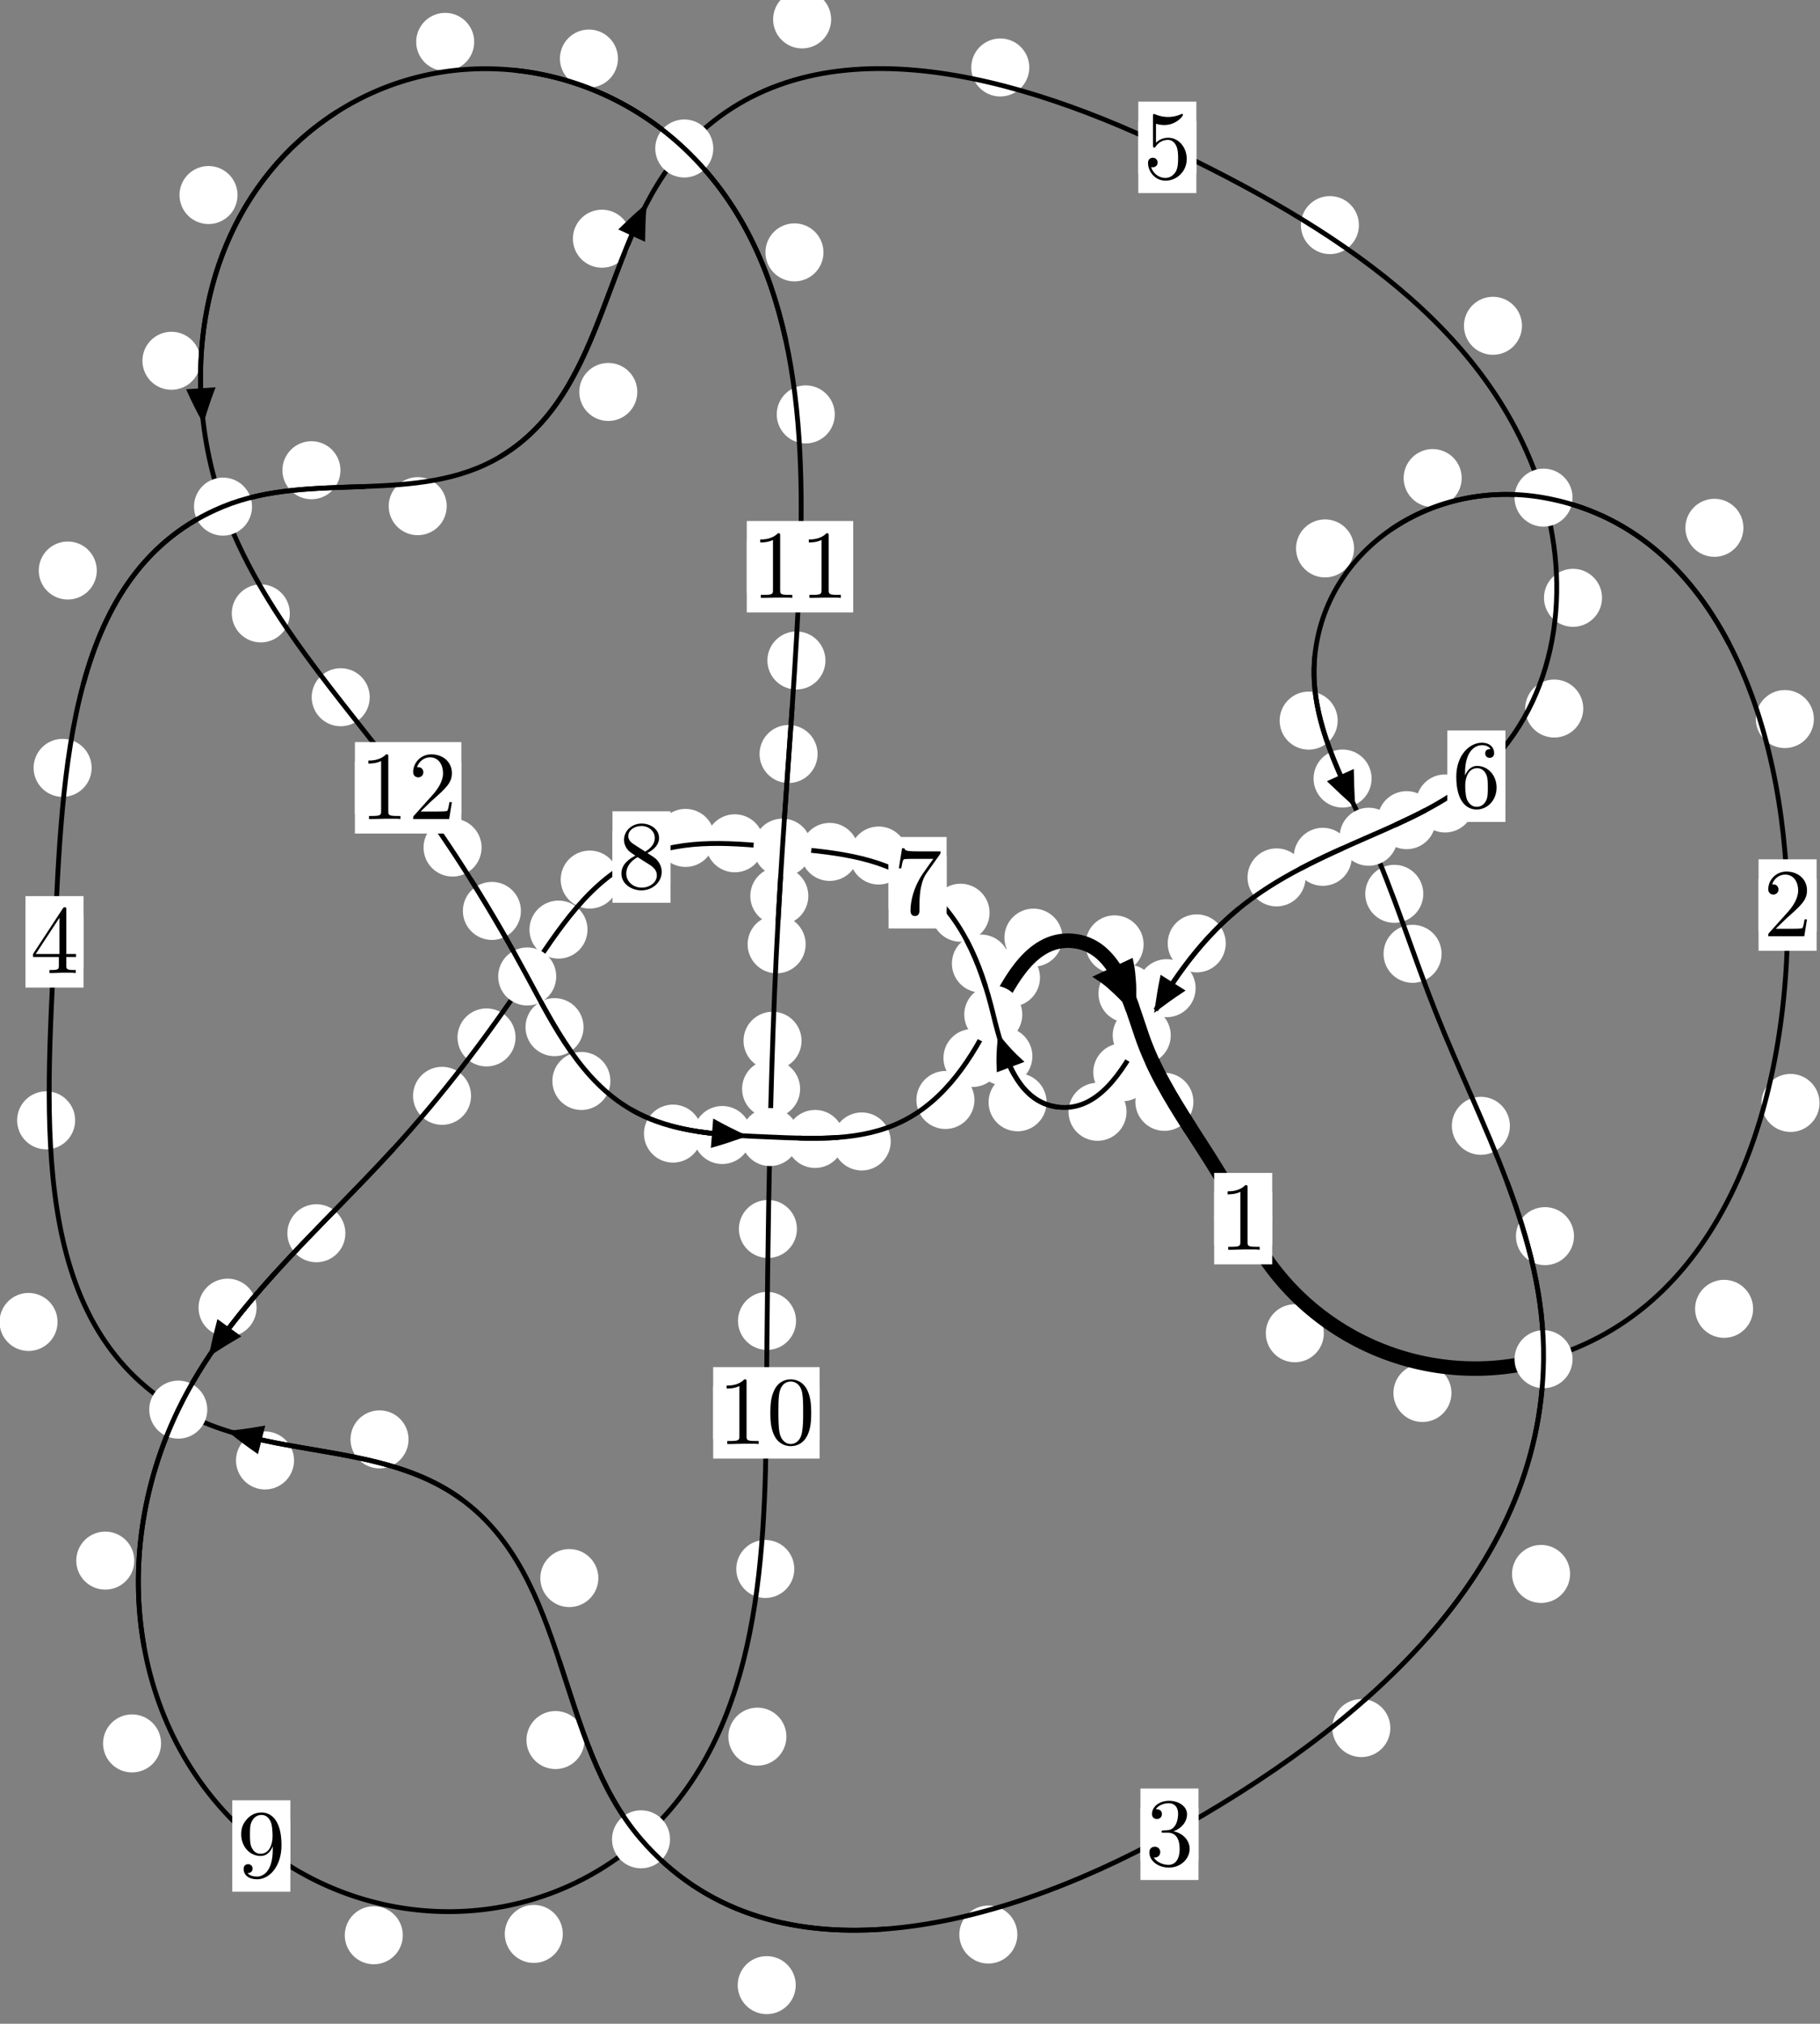 <?xml version="1.0"?>
<!-- Created by MetaPost 1.999 on 2021.07.05:2357 -->
<svg version="1.1" xmlns="http://www.w3.org/2000/svg" xmlns:xlink="http://www.w3.org/1999/xlink" width="187.478" height="208.451" viewBox="0 0 187.478 208.451">
<rect x="0" y="0" width="187.478" height="208.451" fill="#808080" stroke="none"/>
<!-- Original BoundingBox: -159.048004 -67.461029 28.429886 140.989746 -->
  <defs>
    <g transform="scale(0.01,0.01)" id="GLYPHcmr10_48">
      <path style="fill-rule: evenodd;" d="M460 -320C460 -400,455 -480,420 -554C374 -650,292 -666,250 -666C190 -666,117 -640,76 -547C44 -478,39 -400,39 -320C39 -245,43 -155,84 -79C127 2,200 22,249 22C303 22,379 1,423 -94C455 -163,460 -241,460 -320M249 -0C210 -0,151 -25,133 -121C122 -181,122 -273,122 -332C122 -396,122 -462,130 -516C149 -635,224 -644,249 -644C282 -644,348 -626,367 -527C377 -471,377 -395,377 -332C377 -257,377 -189,366 -125C351 -30,294 -0,249 -0"></path>
    </g>
    <g transform="scale(0.01,0.01)" id="GLYPHcmr10_49">
      <path style="fill-rule: evenodd;" d="M294 -640C294 -664,294 -666,271 -666C209 -602,121 -602,89 -602L89 -571C109 -571,168 -571,220 -597L220 -79C220 -43,217 -31,127 -31L95 -31L95 -0L257 -0L130 -3L217 -3L257 -3L297 -3L384 -3L419 -0L419 -31L387 -31C297 -31,294 -42,294 -79"></path>
    </g>
    <g transform="scale(0.01,0.01)" id="GLYPHcmr10_50">
      <path style="fill-rule: evenodd;" d="M127 -77L233 -180C389 -318,449 -372,449 -472C449 -586,359 -666,237 -666C124 -666,50 -574,50 -485C50 -429,100 -429,103 -429C120 -429,155 -441,155 -482C155 -508,137 -534,102 -534C94 -534,92 -534,89 -533C112 -598,166 -635,224 -635C315 -635,358 -554,358 -472C358 -392,308 -313,253 -251L61 -37C50 -26,50 -24,50 -0L421 -0L449 -174L424 -174C419 -144,412 -100,402 -85C395 -77,329 -77,307 -77"></path>
    </g>
    <g transform="scale(0.01,0.01)" id="GLYPHcmr10_51">
      <path style="fill-rule: evenodd;" d="M290 -352C372 -379,430 -449,430 -528C430 -610,342 -666,246 -666C145 -666,69 -606,69 -530C69 -497,91 -478,120 -478C151 -478,171 -500,171 -529C171 -579,124 -579,109 -579C140 -628,206 -641,242 -641C283 -641,338 -619,338 -529C338 -517,336 -459,310 -415C280 -367,246 -364,221 -363C213 -362,189 -360,182 -360C174 -359,167 -358,167 -348C167 -337,174 -337,191 -337L235 -337C317 -337,354 -269,354 -171C354 -35,285 -6,241 -6C198 -6,123 -23,88 -82C123 -77,154 -99,154 -137C154 -173,127 -193,98 -193C74 -193,42 -179,42 -135C42 -44,135 22,244 22C366 22,457 -69,457 -171C457 -253,394 -331,290 -352"></path>
    </g>
    <g transform="scale(0.01,0.01)" id="GLYPHcmr10_52">
      <path style="fill-rule: evenodd;" d="M294 -165L294 -78C294 -42,292 -31,218 -31L197 -31L197 -0L332 -0L238 -3L290 -3L332 -3L374 -3L427 -3L468 -0L468 -31L447 -31C373 -31,371 -42,371 -78L371 -165L471 -165L471 -196L371 -196L371 -651C371 -671,371 -677,355 -677C346 -677,343 -677,335 -665L28 -196L28 -165M300 -196L56 -196L300 -569"></path>
    </g>
    <g transform="scale(0.01,0.01)" id="GLYPHcmr10_53">
      <path style="fill-rule: evenodd;" d="M449 -201C449 -320,367 -420,259 -420C211 -420,168 -404,132 -369L132 -564C152 -558,185 -551,217 -551C340 -551,410 -642,410 -655C410 -661,407 -666,400 -666C399 -666,397 -666,392 -663C372 -654,323 -634,256 -634C216 -634,170 -641,123 -662C115 -665,113 -665,111 -665C101 -665,101 -657,101 -641L101 -345C101 -327,101 -319,115 -319C122 -319,124 -322,128 -328C139 -344,176 -398,257 -398C309 -398,334 -352,342 -334C358 -297,360 -258,360 -208C360 -173,360 -113,336 -71C312 -32,275 -6,229 -6C156 -6,99 -59,82 -118C85 -117,88 -116,99 -116C132 -116,149 -141,149 -165C149 -189,132 -214,99 -214C85 -214,50 -207,50 -161C50 -75,119 22,231 22C347 22,449 -74,449 -201"></path>
    </g>
    <g transform="scale(0.01,0.01)" id="GLYPHcmr10_54">
      <path style="fill-rule: evenodd;" d="M132 -328L132 -352C132 -605,256 -641,307 -641C331 -641,373 -635,395 -601C380 -601,340 -601,340 -556C340 -525,364 -510,386 -510C402 -510,432 -519,432 -558C432 -618,388 -666,305 -666C177 -666,42 -537,42 -316C42 -49,158 22,251 22C362 22,457 -72,457 -204C457 -331,368 -427,257 -427C189 -427,152 -376,132 -328M251 -6C188 -6,158 -66,152 -81C134 -128,134 -208,134 -226C134 -304,166 -404,256 -404C272 -404,318 -404,349 -342C367 -305,367 -254,367 -205C367 -157,367 -107,350 -71C320 -11,274 -6,251 -6"></path>
    </g>
    <g transform="scale(0.01,0.01)" id="GLYPHcmr10_55">
      <path style="fill-rule: evenodd;" d="M476 -609C485 -621,485 -623,485 -644L242 -644C120 -644,118 -657,114 -676L89 -676L56 -470L81 -470C84 -486,93 -549,106 -561C113 -567,191 -567,204 -567L411 -567C400 -551,321 -442,299 -409C209 -274,176 -135,176 -33C176 -23,176 22,222 22C268 22,268 -23,268 -33L268 -84C268 -139,271 -194,279 -248C283 -271,297 -357,341 -419"></path>
    </g>
    <g transform="scale(0.01,0.01)" id="GLYPHcmr10_56">
      <path style="fill-rule: evenodd;" d="M163 -457C117 -487,113 -521,113 -538C113 -599,178 -641,249 -641C322 -641,386 -589,386 -517C386 -460,347 -412,287 -377M309 -362C381 -399,430 -451,430 -517C430 -609,341 -666,250 -666C150 -666,69 -592,69 -499C69 -481,71 -436,113 -389C124 -377,161 -352,186 -335C128 -306,42 -250,42 -151C42 -45,144 22,249 22C362 22,457 -61,457 -168C457 -204,446 -249,408 -291C389 -312,373 -322,309 -362M209 -320L332 -242C360 -223,407 -193,407 -132C407 -58,332 -6,250 -6C164 -6,92 -68,92 -151C92 -209,124 -273,209 -320"></path>
    </g>
    <g transform="scale(0.01,0.01)" id="GLYPHcmr10_57">
      <path style="fill-rule: evenodd;" d="M367 -318L367 -286C367 -52,263 -6,205 -6C188 -6,134 -8,107 -42C151 -42,159 -71,159 -88C159 -119,135 -134,113 -134C97 -134,67 -125,67 -86C67 -19,121 22,206 22C335 22,457 -114,457 -329C457 -598,342 -666,253 -666C198 -666,149 -648,106 -603C65 -558,42 -516,42 -441C42 -316,130 -218,242 -218C303 -218,344 -260,367 -318M243 -241C227 -241,181 -241,150 -304C132 -341,132 -391,132 -440C132 -494,132 -541,153 -578C180 -628,218 -641,253 -641C299 -641,332 -607,349 -562C361 -530,365 -467,365 -421C365 -338,331 -241,243 -241"></path>
    </g>
  </defs>
  <path d="M136.368 137.328C136.368 136.535,136.053 135.775,135.492 135.214C134.932 134.654,134.172 134.339,133.379 134.339C132.586 134.339,131.826 134.654,131.266 135.214C130.705 135.775,130.39 136.535,130.39 137.328C130.39 138.12,130.705 138.881,131.266 139.441C131.826 140.002,132.586 140.316,133.379 140.316C134.172 140.316,134.932 140.002,135.492 139.441C136.053 138.881,136.368 138.12,136.368 137.328Z" style="fill: rgb(100%,100%,100%);stroke: none;"></path>
  <path d="M131.047 125.52C131.047 124.727,130.732 123.967,130.172 123.407C129.611 122.846,128.851 122.531,128.059 122.531C127.266 122.531,126.506 122.846,125.945 123.407C125.385 123.967,125.07 124.727,125.07 125.52C125.07 126.313,125.385 127.073,125.945 127.633C126.506 128.194,127.266 128.509,128.059 128.509C128.851 128.509,129.611 128.194,130.172 127.633C130.732 127.073,131.047 126.313,131.047 125.52Z" style="fill: rgb(100%,100%,100%);stroke: none;"></path>
  <path d="M180.589 134.811C180.589 134.019,180.274 133.259,179.713 132.698C179.153 132.138,178.393 131.823,177.6 131.823C176.807 131.823,176.047 132.138,175.487 132.698C174.926 133.259,174.611 134.019,174.611 134.811C174.611 135.604,174.926 136.364,175.487 136.925C176.047 137.485,176.807 137.8,177.6 137.8C178.393 137.8,179.153 137.485,179.713 136.925C180.274 136.364,180.589 135.604,180.589 134.811Z" style="fill: rgb(100%,100%,100%);stroke: none;"></path>
  <path d="M149.514 143.48C149.514 142.687,149.199 141.927,148.639 141.367C148.078 140.806,147.318 140.491,146.525 140.491C145.733 140.491,144.973 140.806,144.412 141.367C143.852 141.927,143.537 142.687,143.537 143.48C143.537 144.273,143.852 145.033,144.412 145.593C144.973 146.154,145.733 146.469,146.525 146.469C147.318 146.469,148.078 146.154,148.639 145.593C149.199 145.033,149.514 144.273,149.514 143.48Z" style="fill: rgb(100%,100%,100%);stroke: none;"></path>
  <path d="M186.846 74.064C186.846 73.271,186.531 72.511,185.97 71.95C185.41 71.39,184.65 71.075,183.857 71.075C183.064 71.075,182.304 71.39,181.744 71.95C181.183 72.511,180.868 73.271,180.868 74.064C180.868 74.856,181.183 75.616,181.744 76.177C182.304 76.737,183.064 77.052,183.857 77.052C184.65 77.052,185.41 76.737,185.97 76.177C186.531 75.616,186.846 74.856,186.846 74.064Z" style="fill: rgb(100%,100%,100%);stroke: none;"></path>
  <path d="M187.43 113.605C187.43 112.812,187.115 112.052,186.554 111.492C185.994 110.931,185.234 110.616,184.441 110.616C183.648 110.616,182.888 110.931,182.328 111.492C181.767 112.052,181.452 112.812,181.452 113.605C181.452 114.398,181.767 115.158,182.328 115.718C182.888 116.279,183.648 116.594,184.441 116.594C185.234 116.594,185.994 116.279,186.554 115.718C187.115 115.158,187.43 114.398,187.43 113.605Z" style="fill: rgb(100%,100%,100%);stroke: none;"></path>
  <path d="M150.567 49.243C150.567 48.45,150.253 47.69,149.692 47.129C149.132 46.569,148.371 46.254,147.579 46.254C146.786 46.254,146.026 46.569,145.465 47.129C144.905 47.69,144.59 48.45,144.59 49.243C144.59 50.035,144.905 50.796,145.465 51.356C146.026 51.917,146.786 52.231,147.579 52.231C148.371 52.231,149.132 51.917,149.692 51.356C150.253 50.796,150.567 50.035,150.567 49.243Z" style="fill: rgb(100%,100%,100%);stroke: none;"></path>
  <path d="M179.59 54.367C179.59 53.574,179.275 52.814,178.715 52.253C178.154 51.693,177.394 51.378,176.601 51.378C175.809 51.378,175.049 51.693,174.488 52.253C173.928 52.814,173.613 53.574,173.613 54.367C173.613 55.159,173.928 55.919,174.488 56.48C175.049 57.04,175.809 57.355,176.601 57.355C177.394 57.355,178.154 57.04,178.715 56.48C179.275 55.919,179.59 55.159,179.59 54.367Z" style="fill: rgb(100%,100%,100%);stroke: none;"></path>
  <path d="M137.793 74.225C137.793 73.432,137.478 72.672,136.918 72.112C136.357 71.551,135.597 71.236,134.804 71.236C134.012 71.236,133.251 71.551,132.691 72.112C132.131 72.672,131.816 73.432,131.816 74.225C131.816 75.018,132.131 75.778,132.691 76.338C133.251 76.899,134.012 77.214,134.804 77.214C135.597 77.214,136.357 76.899,136.918 76.338C137.478 75.778,137.793 75.018,137.793 74.225Z" style="fill: rgb(100%,100%,100%);stroke: none;"></path>
  <path d="M139.482 56.487C139.482 55.695,139.167 54.935,138.606 54.374C138.046 53.814,137.286 53.499,136.493 53.499C135.7 53.499,134.94 53.814,134.38 54.374C133.819 54.935,133.504 55.695,133.504 56.487C133.504 57.28,133.819 58.04,134.38 58.601C134.94 59.161,135.7 59.476,136.493 59.476C137.286 59.476,138.046 59.161,138.606 58.601C139.167 58.04,139.482 57.28,139.482 56.487Z" style="fill: rgb(100%,100%,100%);stroke: none;"></path>
  <path d="M146.613 92.065C146.613 91.273,146.298 90.513,145.738 89.952C145.177 89.392,144.417 89.077,143.624 89.077C142.832 89.077,142.071 89.392,141.511 89.952C140.95 90.513,140.635 91.273,140.635 92.065C140.635 92.858,140.95 93.618,141.511 94.179C142.071 94.739,142.832 95.054,143.624 95.054C144.417 95.054,145.177 94.739,145.738 94.179C146.298 93.618,146.613 92.858,146.613 92.065Z" style="fill: rgb(100%,100%,100%);stroke: none;"></path>
  <path d="M141.288 80.192C141.288 79.4,140.973 78.639,140.412 78.079C139.852 77.518,139.092 77.203,138.299 77.203C137.506 77.203,136.746 77.518,136.186 78.079C135.625 78.639,135.31 79.4,135.31 80.192C135.31 80.985,135.625 81.745,136.186 82.306C136.746 82.866,137.506 83.181,138.299 83.181C139.092 83.181,139.852 82.866,140.412 82.306C140.973 81.745,141.288 80.985,141.288 80.192Z" style="fill: rgb(100%,100%,100%);stroke: none;"></path>
  <path d="M155.533 115.961C155.533 115.168,155.218 114.408,154.658 113.848C154.097 113.287,153.337 112.972,152.544 112.972C151.752 112.972,150.991 113.287,150.431 113.848C149.87 114.408,149.556 115.168,149.556 115.961C149.556 116.754,149.87 117.514,150.431 118.074C150.991 118.635,151.752 118.95,152.544 118.95C153.337 118.95,154.097 118.635,154.658 118.074C155.218 117.514,155.533 116.754,155.533 115.961Z" style="fill: rgb(100%,100%,100%);stroke: none;"></path>
  <path d="M148.498 98.245C148.498 97.452,148.183 96.692,147.622 96.131C147.062 95.571,146.301 95.256,145.509 95.256C144.716 95.256,143.956 95.571,143.395 96.131C142.835 96.692,142.52 97.452,142.52 98.245C142.52 99.037,142.835 99.798,143.395 100.358C143.956 100.919,144.716 101.233,145.509 101.233C146.301 101.233,147.062 100.919,147.622 100.358C148.183 99.798,148.498 99.037,148.498 98.245Z" style="fill: rgb(100%,100%,100%);stroke: none;"></path>
  <path d="M161.733 162.12C161.733 161.327,161.418 160.567,160.857 160.006C160.297 159.446,159.537 159.131,158.744 159.131C157.951 159.131,157.191 159.446,156.631 160.006C156.07 160.567,155.755 161.327,155.755 162.12C155.755 162.912,156.07 163.672,156.631 164.233C157.191 164.793,157.951 165.108,158.744 165.108C159.537 165.108,160.297 164.793,160.857 164.233C161.418 163.672,161.733 162.912,161.733 162.12Z" style="fill: rgb(100%,100%,100%);stroke: none;"></path>
  <path d="M162.135 127.326C162.135 126.533,161.82 125.773,161.26 125.212C160.7 124.652,159.939 124.337,159.147 124.337C158.354 124.337,157.594 124.652,157.033 125.212C156.473 125.773,156.158 126.533,156.158 127.326C156.158 128.118,156.473 128.878,157.033 129.439C157.594 129.999,158.354 130.314,159.147 130.314C159.939 130.314,160.7 129.999,161.26 129.439C161.82 128.878,162.135 128.118,162.135 127.326Z" style="fill: rgb(100%,100%,100%);stroke: none;"></path>
  <path d="M104.797 199.261C104.797 198.469,104.483 197.708,103.922 197.148C103.362 196.587,102.601 196.273,101.809 196.273C101.016 196.273,100.256 196.587,99.695 197.148C99.135 197.708,98.82 198.469,98.82 199.261C98.82 200.054,99.135 200.814,99.695 201.375C100.256 201.935,101.016 202.25,101.809 202.25C102.601 202.25,103.362 201.935,103.922 201.375C104.483 200.814,104.797 200.054,104.797 199.261Z" style="fill: rgb(100%,100%,100%);stroke: none;"></path>
  <path d="M143.219 177.994C143.219 177.201,142.904 176.441,142.343 175.881C141.783 175.32,141.023 175.005,140.23 175.005C139.437 175.005,138.677 175.32,138.117 175.881C137.556 176.441,137.241 177.201,137.241 177.994C137.241 178.787,137.556 179.547,138.117 180.107C138.677 180.668,139.437 180.983,140.23 180.983C141.023 180.983,141.783 180.668,142.343 180.107C142.904 179.547,143.219 178.787,143.219 177.994Z" style="fill: rgb(100%,100%,100%);stroke: none;"></path>
  <path d="M60.208 179.229C60.208 178.436,59.893 177.676,59.333 177.115C58.772 176.555,58.012 176.24,57.219 176.24C56.427 176.24,55.666 176.555,55.106 177.115C54.545 177.676,54.231 178.436,54.231 179.229C54.231 180.021,54.545 180.781,55.106 181.342C55.666 181.902,56.427 182.217,57.219 182.217C58.012 182.217,58.772 181.902,59.333 181.342C59.893 180.781,60.208 180.021,60.208 179.229Z" style="fill: rgb(100%,100%,100%);stroke: none;"></path>
  <path d="M81.969 204.472C81.969 203.68,81.654 202.919,81.094 202.359C80.533 201.798,79.773 201.484,78.98 201.484C78.188 201.484,77.428 201.798,76.867 202.359C76.307 202.919,75.992 203.68,75.992 204.472C75.992 205.265,76.307 206.025,76.867 206.586C77.428 207.146,78.188 207.461,78.98 207.461C79.773 207.461,80.533 207.146,81.094 206.586C81.654 206.025,81.969 205.265,81.969 204.472Z" style="fill: rgb(100%,100%,100%);stroke: none;"></path>
  <path d="M42.084 148.259C42.084 147.466,41.769 146.706,41.208 146.145C40.648 145.585,39.888 145.27,39.095 145.27C38.302 145.27,37.542 145.585,36.982 146.145C36.421 146.706,36.106 147.466,36.106 148.259C36.106 149.051,36.421 149.811,36.982 150.372C37.542 150.932,38.302 151.247,39.095 151.247C39.888 151.247,40.648 150.932,41.208 150.372C41.769 149.811,42.084 149.051,42.084 148.259Z" style="fill: rgb(100%,100%,100%);stroke: none;"></path>
  <path d="M61.636 162.544C61.636 161.751,61.321 160.991,60.76 160.431C60.2 159.87,59.439 159.555,58.647 159.555C57.854 159.555,57.094 159.87,56.533 160.431C55.973 160.991,55.658 161.751,55.658 162.544C55.658 163.337,55.973 164.097,56.533 164.657C57.094 165.218,57.854 165.533,58.647 165.533C59.439 165.533,60.2 165.218,60.76 164.657C61.321 164.097,61.636 163.337,61.636 162.544Z" style="fill: rgb(100%,100%,100%);stroke: none;"></path>
  <path d="M5.929 136.163C5.929 135.371,5.615 134.611,5.054 134.05C4.494 133.49,3.733 133.175,2.941 133.175C2.148 133.175,1.388 133.49,0.827 134.05C0.267 134.611,-0.048 135.371,-0.048 136.163C-0.048 136.956,0.267 137.716,0.827 138.277C1.388 138.837,2.148 139.152,2.941 139.152C3.733 139.152,4.494 138.837,5.054 138.277C5.615 137.716,5.929 136.956,5.929 136.163Z" style="fill: rgb(100%,100%,100%);stroke: none;"></path>
  <path d="M30.288 150.43C30.288 149.638,29.973 148.878,29.413 148.317C28.852 147.757,28.092 147.442,27.3 147.442C26.507 147.442,25.747 147.757,25.186 148.317C24.626 148.878,24.311 149.638,24.311 150.43C24.311 151.223,24.626 151.983,25.186 152.544C25.747 153.104,26.507 153.419,27.3 153.419C28.092 153.419,28.852 153.104,29.413 152.544C29.973 151.983,30.288 151.223,30.288 150.43Z" style="fill: rgb(100%,100%,100%);stroke: none;"></path>
  <path d="M9.44 79.092C9.44 78.299,9.125 77.539,8.564 76.978C8.004 76.418,7.244 76.103,6.451 76.103C5.658 76.103,4.898 76.418,4.338 76.978C3.777 77.539,3.462 78.299,3.462 79.092C3.462 79.884,3.777 80.644,4.338 81.205C4.898 81.765,5.658 82.08,6.451 82.08C7.244 82.08,8.004 81.765,8.564 81.205C9.125 80.644,9.44 79.884,9.44 79.092Z" style="fill: rgb(100%,100%,100%);stroke: none;"></path>
  <path d="M7.741 115.397C7.741 114.604,7.426 113.844,6.866 113.283C6.306 112.723,5.545 112.408,4.753 112.408C3.96 112.408,3.2 112.723,2.639 113.283C2.079 113.844,1.764 114.604,1.764 115.397C1.764 116.189,2.079 116.949,2.639 117.51C3.2 118.07,3.96 118.385,4.753 118.385C5.545 118.385,6.306 118.07,6.866 117.51C7.426 116.949,7.741 116.189,7.741 115.397Z" style="fill: rgb(100%,100%,100%);stroke: none;"></path>
  <path d="M35.07 48.435C35.07 47.642,34.755 46.882,34.195 46.322C33.634 45.761,32.874 45.446,32.081 45.446C31.289 45.446,30.528 45.761,29.968 46.322C29.407 46.882,29.093 47.642,29.093 48.435C29.093 49.228,29.407 49.988,29.968 50.548C30.528 51.109,31.289 51.424,32.081 51.424C32.874 51.424,33.634 51.109,34.195 50.548C34.755 49.988,35.07 49.228,35.07 48.435Z" style="fill: rgb(100%,100%,100%);stroke: none;"></path>
  <path d="M9.97 58.765C9.97 57.973,9.655 57.212,9.095 56.652C8.534 56.091,7.774 55.777,6.981 55.777C6.189 55.777,5.429 56.091,4.868 56.652C4.308 57.212,3.993 57.973,3.993 58.765C3.993 59.558,4.308 60.318,4.868 60.879C5.429 61.439,6.189 61.754,6.981 61.754C7.774 61.754,8.534 61.439,9.095 60.879C9.655 60.318,9.97 59.558,9.97 58.765Z" style="fill: rgb(100%,100%,100%);stroke: none;"></path>
  <path d="M65.648 40.372C65.648 39.579,65.333 38.819,64.773 38.258C64.212 37.698,63.452 37.383,62.66 37.383C61.867 37.383,61.107 37.698,60.546 38.258C59.986 38.819,59.671 39.579,59.671 40.372C59.671 41.164,59.986 41.924,60.546 42.485C61.107 43.045,61.867 43.36,62.66 43.36C63.452 43.36,64.212 43.045,64.773 42.485C65.333 41.924,65.648 41.164,65.648 40.372Z" style="fill: rgb(100%,100%,100%);stroke: none;"></path>
  <path d="M46.017 52.136C46.017 51.344,45.702 50.583,45.142 50.023C44.581 49.462,43.821 49.147,43.029 49.147C42.236 49.147,41.476 49.462,40.915 50.023C40.355 50.583,40.04 51.344,40.04 52.136C40.04 52.929,40.355 53.689,40.915 54.25C41.476 54.81,42.236 55.125,43.029 55.125C43.821 55.125,44.581 54.81,45.142 54.25C45.702 53.689,46.017 52.929,46.017 52.136Z" style="fill: rgb(100%,100%,100%);stroke: none;"></path>
  <path d="M85.615 1.999C85.615 1.206,85.3 0.446,84.74 -0.114C84.179 -0.675,83.419 -0.99,82.626 -0.99C81.834 -0.99,81.073 -0.675,80.513 -0.114C79.952 0.446,79.638 1.206,79.638 1.999C79.638 2.792,79.952 3.552,80.513 4.112C81.073 4.673,81.834 4.988,82.626 4.988C83.419 4.988,84.179 4.673,84.74 4.112C85.3 3.552,85.615 2.792,85.615 1.999Z" style="fill: rgb(100%,100%,100%);stroke: none;"></path>
  <path d="M64.991 24.587C64.991 23.794,64.676 23.034,64.116 22.473C63.556 21.913,62.795 21.598,62.003 21.598C61.21 21.598,60.45 21.913,59.889 22.473C59.329 23.034,59.014 23.794,59.014 24.587C59.014 25.379,59.329 26.14,59.889 26.7C60.45 27.261,61.21 27.576,62.003 27.576C62.795 27.576,63.556 27.261,64.116 26.7C64.676 26.14,64.991 25.379,64.991 24.587Z" style="fill: rgb(100%,100%,100%);stroke: none;"></path>
  <path d="M139.982 23.186C139.982 22.393,139.667 21.633,139.106 21.072C138.546 20.512,137.786 20.197,136.993 20.197C136.2 20.197,135.44 20.512,134.88 21.072C134.319 21.633,134.004 22.393,134.004 23.186C134.004 23.978,134.319 24.738,134.88 25.299C135.44 25.859,136.2 26.174,136.993 26.174C137.786 26.174,138.546 25.859,139.106 25.299C139.667 24.738,139.982 23.978,139.982 23.186Z" style="fill: rgb(100%,100%,100%);stroke: none;"></path>
  <path d="M106.027 6.95C106.027 6.157,105.712 5.397,105.151 4.837C104.591 4.276,103.83 3.961,103.038 3.961C102.245 3.961,101.485 4.276,100.924 4.837C100.364 5.397,100.049 6.157,100.049 6.95C100.049 7.743,100.364 8.503,100.924 9.063C101.485 9.624,102.245 9.939,103.038 9.939C103.83 9.939,104.591 9.624,105.151 9.063C105.712 8.503,106.027 7.743,106.027 6.95Z" style="fill: rgb(100%,100%,100%);stroke: none;"></path>
  <path d="M165.025 61.576C165.025 60.783,164.71 60.023,164.149 59.463C163.589 58.902,162.829 58.587,162.036 58.587C161.243 58.587,160.483 58.902,159.923 59.463C159.362 60.023,159.047 60.783,159.047 61.576C159.047 62.369,159.362 63.129,159.923 63.689C160.483 64.25,161.243 64.565,162.036 64.565C162.829 64.565,163.589 64.25,164.149 63.689C164.71 63.129,165.025 62.369,165.025 61.576Z" style="fill: rgb(100%,100%,100%);stroke: none;"></path>
  <path d="M156.779 33.556C156.779 32.764,156.464 32.004,155.904 31.443C155.343 30.883,154.583 30.568,153.79 30.568C152.998 30.568,152.238 30.883,151.677 31.443C151.117 32.004,150.802 32.764,150.802 33.556C150.802 34.349,151.117 35.109,151.677 35.67C152.238 36.23,152.998 36.545,153.79 36.545C154.583 36.545,155.343 36.23,155.904 35.67C156.464 35.109,156.779 34.349,156.779 33.556Z" style="fill: rgb(100%,100%,100%);stroke: none;"></path>
  <path d="M151.847 82.757C151.847 81.964,151.532 81.204,150.972 80.644C150.411 80.083,149.651 79.768,148.858 79.768C148.066 79.768,147.305 80.083,146.745 80.644C146.185 81.204,145.87 81.964,145.87 82.757C145.87 83.55,146.185 84.31,146.745 84.87C147.305 85.431,148.066 85.746,148.858 85.746C149.651 85.746,150.411 85.431,150.972 84.87C151.532 84.31,151.847 83.55,151.847 82.757Z" style="fill: rgb(100%,100%,100%);stroke: none;"></path>
  <path d="M163.09 72.98C163.09 72.188,162.775 71.427,162.215 70.867C161.654 70.306,160.894 69.991,160.101 69.991C159.309 69.991,158.549 70.306,157.988 70.867C157.428 71.427,157.113 72.188,157.113 72.98C157.113 73.773,157.428 74.533,157.988 75.094C158.549 75.654,159.309 75.969,160.101 75.969C160.894 75.969,161.654 75.654,162.215 75.094C162.775 74.533,163.09 73.773,163.09 72.98Z" style="fill: rgb(100%,100%,100%);stroke: none;"></path>
  <path d="M139.247 88.254C139.247 87.461,138.933 86.701,138.372 86.141C137.812 85.58,137.051 85.265,136.259 85.265C135.466 85.265,134.706 85.58,134.145 86.141C133.585 86.701,133.27 87.461,133.27 88.254C133.27 89.047,133.585 89.807,134.145 90.367C134.706 90.928,135.466 91.243,136.259 91.243C137.051 91.243,137.812 90.928,138.372 90.367C138.933 89.807,139.247 89.047,139.247 88.254Z" style="fill: rgb(100%,100%,100%);stroke: none;"></path>
  <path d="M147.885 84.478C147.885 83.685,147.571 82.925,147.01 82.365C146.45 81.804,145.689 81.489,144.897 81.489C144.104 81.489,143.344 81.804,142.783 82.365C142.223 82.925,141.908 83.685,141.908 84.478C141.908 85.271,142.223 86.031,142.783 86.591C143.344 87.152,144.104 87.467,144.897 87.467C145.689 87.467,146.45 87.152,147.01 86.591C147.571 86.031,147.885 85.271,147.885 84.478Z" style="fill: rgb(100%,100%,100%);stroke: none;"></path>
  <path d="M126.264 97.17C126.264 96.377,125.949 95.617,125.389 95.056C124.828 94.496,124.068 94.181,123.276 94.181C122.483 94.181,121.723 94.496,121.162 95.056C120.602 95.617,120.287 96.377,120.287 97.17C120.287 97.962,120.602 98.723,121.162 99.283C121.723 99.844,122.483 100.158,123.276 100.158C124.068 100.158,124.828 99.844,125.389 99.283C125.949 98.723,126.264 97.962,126.264 97.17Z" style="fill: rgb(100%,100%,100%);stroke: none;"></path>
  <path d="M134.486 90.373C134.486 89.581,134.171 88.82,133.61 88.26C133.05 87.699,132.29 87.385,131.497 87.385C130.704 87.385,129.944 87.699,129.384 88.26C128.823 88.82,128.508 89.581,128.508 90.373C128.508 91.166,128.823 91.926,129.384 92.487C129.944 93.047,130.704 93.362,131.497 93.362C132.29 93.362,133.05 93.047,133.61 92.487C134.171 91.926,134.486 91.166,134.486 90.373Z" style="fill: rgb(100%,100%,100%);stroke: none;"></path>
  <path d="M118.595 110.447C118.595 109.655,118.28 108.894,117.719 108.334C117.159 107.773,116.399 107.459,115.606 107.459C114.813 107.459,114.053 107.773,113.493 108.334C112.932 108.894,112.617 109.655,112.617 110.447C112.617 111.24,112.932 112,113.493 112.561C114.053 113.121,114.813 113.436,115.606 113.436C116.399 113.436,117.159 113.121,117.719 112.561C118.28 112,118.595 111.24,118.595 110.447Z" style="fill: rgb(100%,100%,100%);stroke: none;"></path>
  <path d="M123.161 101.785C123.161 100.993,122.846 100.233,122.285 99.672C121.725 99.112,120.965 98.797,120.172 98.797C119.379 98.797,118.619 99.112,118.059 99.672C117.498 100.233,117.183 100.993,117.183 101.785C117.183 102.578,117.498 103.338,118.059 103.899C118.619 104.459,119.379 104.774,120.172 104.774C120.965 104.774,121.725 104.459,122.285 103.899C122.846 103.338,123.161 102.578,123.161 101.785Z" style="fill: rgb(100%,100%,100%);stroke: none;"></path>
  <path d="M107.811 113.537C107.811 112.745,107.496 111.984,106.935 111.424C106.375 110.863,105.614 110.549,104.822 110.549C104.029 110.549,103.269 110.863,102.708 111.424C102.148 111.984,101.833 112.745,101.833 113.537C101.833 114.33,102.148 115.09,102.708 115.651C103.269 116.211,104.029 116.526,104.822 116.526C105.614 116.526,106.375 116.211,106.935 115.651C107.496 115.09,107.811 114.33,107.811 113.537Z" style="fill: rgb(100%,100%,100%);stroke: none;"></path>
  <path d="M116.044 114.516C116.044 113.724,115.729 112.963,115.169 112.403C114.608 111.842,113.848 111.528,113.056 111.528C112.263 111.528,111.503 111.842,110.942 112.403C110.382 112.963,110.067 113.724,110.067 114.516C110.067 115.309,110.382 116.069,110.942 116.63C111.503 117.19,112.263 117.505,113.056 117.505C113.848 117.505,114.608 117.19,115.169 116.63C115.729 116.069,116.044 115.309,116.044 114.516Z" style="fill: rgb(100%,100%,100%);stroke: none;"></path>
  <path d="M104.034 99.248C104.034 98.455,103.719 97.695,103.158 97.134C102.598 96.574,101.837 96.259,101.045 96.259C100.252 96.259,99.492 96.574,98.931 97.134C98.371 97.695,98.056 98.455,98.056 99.248C98.056 100.04,98.371 100.8,98.931 101.361C99.492 101.921,100.252 102.236,101.045 102.236C101.837 102.236,102.598 101.921,103.158 101.361C103.719 100.8,104.034 100.04,104.034 99.248Z" style="fill: rgb(100%,100%,100%);stroke: none;"></path>
  <path d="M106.346 108.799C106.346 108.006,106.031 107.246,105.471 106.686C104.91 106.125,104.15 105.81,103.357 105.81C102.565 105.81,101.805 106.125,101.244 106.686C100.684 107.246,100.369 108.006,100.369 108.799C100.369 109.592,100.684 110.352,101.244 110.912C101.805 111.473,102.565 111.788,103.357 111.788C104.15 111.788,104.91 111.473,105.471 110.912C106.031 110.352,106.346 109.592,106.346 108.799Z" style="fill: rgb(100%,100%,100%);stroke: none;"></path>
  <path d="M93.499 88.12C93.499 87.328,93.184 86.567,92.623 86.007C92.063 85.447,91.303 85.132,90.51 85.132C89.717 85.132,88.957 85.447,88.397 86.007C87.836 86.567,87.521 87.328,87.521 88.12C87.521 88.913,87.836 89.673,88.397 90.234C88.957 90.794,89.717 91.109,90.51 91.109C91.303 91.109,92.063 90.794,92.623 90.234C93.184 89.673,93.499 88.913,93.499 88.12Z" style="fill: rgb(100%,100%,100%);stroke: none;"></path>
  <path d="M101.935 94.014C101.935 93.221,101.62 92.461,101.06 91.9C100.499 91.34,99.739 91.025,98.947 91.025C98.154 91.025,97.394 91.34,96.833 91.9C96.273 92.461,95.958 93.221,95.958 94.014C95.958 94.806,96.273 95.566,96.833 96.127C97.394 96.687,98.154 97.002,98.947 97.002C99.739 97.002,100.499 96.687,101.06 96.127C101.62 95.566,101.935 94.806,101.935 94.014Z" style="fill: rgb(100%,100%,100%);stroke: none;"></path>
  <path d="M78.679 86.861C78.679 86.069,78.364 85.309,77.804 84.748C77.243 84.188,76.483 83.873,75.69 83.873C74.898 83.873,74.138 84.188,73.577 84.748C73.017 85.309,72.702 86.069,72.702 86.861C72.702 87.654,73.017 88.414,73.577 88.975C74.138 89.535,74.898 89.85,75.69 89.85C76.483 89.85,77.243 89.535,77.804 88.975C78.364 88.414,78.679 87.654,78.679 86.861Z" style="fill: rgb(100%,100%,100%);stroke: none;"></path>
  <path d="M88.451 87.748C88.451 86.955,88.136 86.195,87.575 85.635C87.015 85.074,86.255 84.759,85.462 84.759C84.669 84.759,83.909 85.074,83.349 85.635C82.788 86.195,82.473 86.955,82.473 87.748C82.473 88.541,82.788 89.301,83.349 89.861C83.909 90.422,84.669 90.737,85.462 90.737C86.255 90.737,87.015 90.422,87.575 89.861C88.136 89.301,88.451 88.541,88.451 87.748Z" style="fill: rgb(100%,100%,100%);stroke: none;"></path>
  <path d="M63.735 90.598C63.735 89.805,63.42 89.045,62.859 88.484C62.299 87.924,61.539 87.609,60.746 87.609C59.953 87.609,59.193 87.924,58.633 88.484C58.072 89.045,57.757 89.805,57.757 90.598C57.757 91.39,58.072 92.151,58.633 92.711C59.193 93.272,59.953 93.587,60.746 93.587C61.539 93.587,62.299 93.272,62.859 92.711C63.42 92.151,63.735 91.39,63.735 90.598Z" style="fill: rgb(100%,100%,100%);stroke: none;"></path>
  <path d="M73.605 86.307C73.605 85.514,73.29 84.754,72.73 84.194C72.169 83.633,71.409 83.318,70.617 83.318C69.824 83.318,69.064 83.633,68.503 84.194C67.943 84.754,67.628 85.514,67.628 86.307C67.628 87.1,67.943 87.86,68.503 88.42C69.064 88.981,69.824 89.296,70.617 89.296C71.409 89.296,72.169 88.981,72.73 88.42C73.29 87.86,73.605 87.1,73.605 86.307Z" style="fill: rgb(100%,100%,100%);stroke: none;"></path>
  <path d="M53.106 106.857C53.106 106.064,52.791 105.304,52.23 104.744C51.67 104.183,50.91 103.868,50.117 103.868C49.324 103.868,48.564 104.183,48.004 104.744C47.443 105.304,47.128 106.064,47.128 106.857C47.128 107.65,47.443 108.41,48.004 108.97C48.564 109.531,49.324 109.846,50.117 109.846C50.91 109.846,51.67 109.531,52.23 108.97C52.791 108.41,53.106 107.65,53.106 106.857Z" style="fill: rgb(100%,100%,100%);stroke: none;"></path>
  <path d="M60.518 95.75C60.518 94.958,60.203 94.198,59.643 93.637C59.082 93.077,58.322 92.762,57.53 92.762C56.737 92.762,55.977 93.077,55.416 93.637C54.856 94.198,54.541 94.958,54.541 95.75C54.541 96.543,54.856 97.303,55.416 97.864C55.977 98.424,56.737 98.739,57.53 98.739C58.322 98.739,59.082 98.424,59.643 97.864C60.203 97.303,60.518 96.543,60.518 95.75Z" style="fill: rgb(100%,100%,100%);stroke: none;"></path>
  <path d="M35.578 127.027C35.578 126.234,35.263 125.474,34.703 124.913C34.142 124.353,33.382 124.038,32.589 124.038C31.797 124.038,31.037 124.353,30.476 124.913C29.916 125.474,29.601 126.234,29.601 127.027C29.601 127.819,29.916 128.579,30.476 129.14C31.037 129.7,31.797 130.015,32.589 130.015C33.382 130.015,34.142 129.7,34.703 129.14C35.263 128.579,35.578 127.819,35.578 127.027Z" style="fill: rgb(100%,100%,100%);stroke: none;"></path>
  <path d="M48.524 112.872C48.524 112.079,48.209 111.319,47.649 110.759C47.088 110.198,46.328 109.883,45.535 109.883C44.743 109.883,43.983 110.198,43.422 110.759C42.862 111.319,42.547 112.079,42.547 112.872C42.547 113.665,42.862 114.425,43.422 114.985C43.983 115.546,44.743 115.861,45.535 115.861C46.328 115.861,47.088 115.546,47.649 114.985C48.209 114.425,48.524 113.665,48.524 112.872Z" style="fill: rgb(100%,100%,100%);stroke: none;"></path>
  <path d="M13.832 160.746C13.832 159.953,13.517 159.193,12.957 158.633C12.396 158.072,11.636 157.757,10.843 157.757C10.051 157.757,9.291 158.072,8.73 158.633C8.17 159.193,7.855 159.953,7.855 160.746C7.855 161.539,8.17 162.299,8.73 162.859C9.291 163.42,10.051 163.735,10.843 163.735C11.636 163.735,12.396 163.42,12.957 162.859C13.517 162.299,13.832 161.539,13.832 160.746Z" style="fill: rgb(100%,100%,100%);stroke: none;"></path>
  <path d="M26.429 134.693C26.429 133.9,26.114 133.14,25.553 132.579C24.993 132.019,24.233 131.704,23.44 131.704C22.647 131.704,21.887 132.019,21.327 132.579C20.766 133.14,20.451 133.9,20.451 134.693C20.451 135.485,20.766 136.246,21.327 136.806C21.887 137.367,22.647 137.682,23.44 137.682C24.233 137.682,24.993 137.367,25.553 136.806C26.114 136.246,26.429 135.485,26.429 134.693Z" style="fill: rgb(100%,100%,100%);stroke: none;"></path>
  <path d="M41.493 199.335C41.493 198.543,41.178 197.782,40.617 197.222C40.057 196.662,39.296 196.347,38.504 196.347C37.711 196.347,36.951 196.662,36.39 197.222C35.83 197.782,35.515 198.543,35.515 199.335C35.515 200.128,35.83 200.888,36.39 201.449C36.951 202.009,37.711 202.324,38.504 202.324C39.296 202.324,40.057 202.009,40.617 201.449C41.178 200.888,41.493 200.128,41.493 199.335Z" style="fill: rgb(100%,100%,100%);stroke: none;"></path>
  <path d="M16.592 179.576C16.592 178.783,16.277 178.023,15.717 177.462C15.156 176.902,14.396 176.587,13.603 176.587C12.811 176.587,12.051 176.902,11.49 177.462C10.93 178.023,10.615 178.783,10.615 179.576C10.615 180.368,10.93 181.129,11.49 181.689C12.051 182.249,12.811 182.564,13.603 182.564C14.396 182.564,15.156 182.249,15.717 181.689C16.277 181.129,16.592 180.368,16.592 179.576Z" style="fill: rgb(100%,100%,100%);stroke: none;"></path>
  <path d="M81.008 178.878C81.008 178.085,80.693 177.325,80.132 176.765C79.572 176.204,78.812 175.889,78.019 175.889C77.226 175.889,76.466 176.204,75.906 176.765C75.345 177.325,75.03 178.085,75.03 178.878C75.03 179.671,75.345 180.431,75.906 180.991C76.466 181.552,77.226 181.867,78.019 181.867C78.812 181.867,79.572 181.552,80.132 180.991C80.693 180.431,81.008 179.671,81.008 178.878Z" style="fill: rgb(100%,100%,100%);stroke: none;"></path>
  <path d="M57.974 199.197C57.974 198.405,57.659 197.645,57.099 197.084C56.538 196.524,55.778 196.209,54.986 196.209C54.193 196.209,53.433 196.524,52.872 197.084C52.312 197.645,51.997 198.405,51.997 199.197C51.997 199.99,52.312 200.75,52.872 201.311C53.433 201.871,54.193 202.186,54.986 202.186C55.778 202.186,56.538 201.871,57.099 201.311C57.659 200.75,57.974 199.99,57.974 199.197Z" style="fill: rgb(100%,100%,100%);stroke: none;"></path>
  <path d="M82 136.055C82 135.263,81.685 134.503,81.124 133.942C80.564 133.382,79.804 133.067,79.011 133.067C78.218 133.067,77.458 133.382,76.898 133.942C76.337 134.503,76.022 135.263,76.022 136.055C76.022 136.848,76.337 137.608,76.898 138.169C77.458 138.729,78.218 139.044,79.011 139.044C79.804 139.044,80.564 138.729,81.124 138.169C81.685 137.608,82 136.848,82 136.055Z" style="fill: rgb(100%,100%,100%);stroke: none;"></path>
  <path d="M81.821 161.607C81.821 160.814,81.506 160.054,80.946 159.494C80.385 158.933,79.625 158.618,78.832 158.618C78.04 158.618,77.28 158.933,76.719 159.494C76.159 160.054,75.844 160.814,75.844 161.607C75.844 162.4,76.159 163.16,76.719 163.72C77.28 164.281,78.04 164.596,78.832 164.596C79.625 164.596,80.385 164.281,80.946 163.72C81.506 163.16,81.821 162.4,81.821 161.607Z" style="fill: rgb(100%,100%,100%);stroke: none;"></path>
  <path d="M82.42 112.159C82.42 111.366,82.105 110.606,81.545 110.045C80.984 109.485,80.224 109.17,79.431 109.17C78.639 109.17,77.878 109.485,77.318 110.045C76.757 110.606,76.442 111.366,76.442 112.159C76.442 112.951,76.757 113.712,77.318 114.272C77.878 114.833,78.639 115.148,79.431 115.148C80.224 115.148,80.984 114.833,81.545 114.272C82.105 113.712,82.42 112.951,82.42 112.159Z" style="fill: rgb(100%,100%,100%);stroke: none;"></path>
  <path d="M82.091 126.585C82.091 125.792,81.776 125.032,81.215 124.471C80.655 123.911,79.895 123.596,79.102 123.596C78.309 123.596,77.549 123.911,76.989 124.471C76.428 125.032,76.113 125.792,76.113 126.585C76.113 127.377,76.428 128.138,76.989 128.698C77.549 129.259,78.309 129.573,79.102 129.573C79.895 129.573,80.655 129.259,81.215 128.698C81.776 128.138,82.091 127.377,82.091 126.585Z" style="fill: rgb(100%,100%,100%);stroke: none;"></path>
  <path d="M82.99 97.265C82.99 96.472,82.675 95.712,82.115 95.151C81.554 94.591,80.794 94.276,80.001 94.276C79.209 94.276,78.449 94.591,77.888 95.151C77.328 95.712,77.013 96.472,77.013 97.265C77.013 98.057,77.328 98.817,77.888 99.378C78.449 99.938,79.209 100.253,80.001 100.253C80.794 100.253,81.554 99.938,82.115 99.378C82.675 98.817,82.99 98.057,82.99 97.265Z" style="fill: rgb(100%,100%,100%);stroke: none;"></path>
  <path d="M82.567 107.202C82.567 106.409,82.253 105.649,81.692 105.089C81.132 104.528,80.371 104.213,79.579 104.213C78.786 104.213,78.026 104.528,77.465 105.089C76.905 105.649,76.59 106.409,76.59 107.202C76.59 107.995,76.905 108.755,77.465 109.315C78.026 109.876,78.786 110.191,79.579 110.191C80.371 110.191,81.132 109.876,81.692 109.315C82.253 108.755,82.567 107.995,82.567 107.202Z" style="fill: rgb(100%,100%,100%);stroke: none;"></path>
  <path d="M84.218 77.664C84.218 76.871,83.904 76.111,83.343 75.551C82.783 74.99,82.022 74.675,81.23 74.675C80.437 74.675,79.677 74.99,79.116 75.551C78.556 76.111,78.241 76.871,78.241 77.664C78.241 78.457,78.556 79.217,79.116 79.777C79.677 80.338,80.437 80.653,81.23 80.653C82.022 80.653,82.783 80.338,83.343 79.777C83.904 79.217,84.218 78.457,84.218 77.664Z" style="fill: rgb(100%,100%,100%);stroke: none;"></path>
  <path d="M83.266 92.284C83.266 91.492,82.951 90.731,82.391 90.171C81.83 89.61,81.07 89.295,80.277 89.295C79.485 89.295,78.725 89.61,78.164 90.171C77.604 90.731,77.289 91.492,77.289 92.284C77.289 93.077,77.604 93.837,78.164 94.398C78.725 94.958,79.485 95.273,80.277 95.273C81.07 95.273,81.83 94.958,82.391 94.398C82.951 93.837,83.266 93.077,83.266 92.284Z" style="fill: rgb(100%,100%,100%);stroke: none;"></path>
  <path d="M85.99 42.685C85.99 41.892,85.675 41.132,85.114 40.571C84.554 40.011,83.794 39.696,83.001 39.696C82.208 39.696,81.448 40.011,80.888 40.571C80.327 41.132,80.012 41.892,80.012 42.685C80.012 43.477,80.327 44.238,80.888 44.798C81.448 45.359,82.208 45.674,83.001 45.674C83.794 45.674,84.554 45.359,85.114 44.798C85.675 44.238,85.99 43.477,85.99 42.685Z" style="fill: rgb(100%,100%,100%);stroke: none;"></path>
  <path d="M85.028 68.031C85.028 67.239,84.713 66.479,84.152 65.918C83.592 65.358,82.832 65.043,82.039 65.043C81.246 65.043,80.486 65.358,79.926 65.918C79.365 66.479,79.05 67.239,79.05 68.031C79.05 68.824,79.365 69.584,79.926 70.145C80.486 70.705,81.246 71.02,82.039 71.02C82.832 71.02,83.592 70.705,84.152 70.145C84.713 69.584,85.028 68.824,85.028 68.031Z" style="fill: rgb(100%,100%,100%);stroke: none;"></path>
  <path d="M63.654 6.032C63.654 5.239,63.339 4.479,62.779 3.919C62.218 3.358,61.458 3.043,60.666 3.043C59.873 3.043,59.113 3.358,58.552 3.919C57.992 4.479,57.677 5.239,57.677 6.032C57.677 6.825,57.992 7.585,58.552 8.145C59.113 8.706,59.873 9.021,60.666 9.021C61.458 9.021,62.218 8.706,62.779 8.145C63.339 7.585,63.654 6.825,63.654 6.032Z" style="fill: rgb(100%,100%,100%);stroke: none;"></path>
  <path d="M84.825 25.995C84.825 25.203,84.51 24.442,83.949 23.882C83.389 23.321,82.629 23.007,81.836 23.007C81.043 23.007,80.283 23.321,79.723 23.882C79.162 24.442,78.847 25.203,78.847 25.995C78.847 26.788,79.162 27.548,79.723 28.109C80.283 28.669,81.043 28.984,81.836 28.984C82.629 28.984,83.389 28.669,83.949 28.109C84.51 27.548,84.825 26.788,84.825 25.995Z" style="fill: rgb(100%,100%,100%);stroke: none;"></path>
  <path d="M24.468 20.09C24.468 19.297,24.153 18.537,23.593 17.977C23.032 17.416,22.272 17.101,21.48 17.101C20.687 17.101,19.927 17.416,19.366 17.977C18.806 18.537,18.491 19.297,18.491 20.09C18.491 20.883,18.806 21.643,19.366 22.203C19.927 22.764,20.687 23.079,21.48 23.079C22.272 23.079,23.032 22.764,23.593 22.203C24.153 21.643,24.468 20.883,24.468 20.09Z" style="fill: rgb(100%,100%,100%);stroke: none;"></path>
  <path d="M48.848 4.314C48.848 3.521,48.534 2.761,47.973 2.201C47.413 1.64,46.652 1.325,45.86 1.325C45.067 1.325,44.307 1.64,43.746 2.201C43.186 2.761,42.871 3.521,42.871 4.314C42.871 5.107,43.186 5.867,43.746 6.427C44.307 6.988,45.067 7.303,45.86 7.303C46.652 7.303,47.413 6.988,47.973 6.427C48.534 5.867,48.848 5.107,48.848 4.314Z" style="fill: rgb(100%,100%,100%);stroke: none;"></path>
  <path d="M29.853 63.181C29.853 62.388,29.538 61.628,28.978 61.068C28.417 60.507,27.657 60.192,26.864 60.192C26.072 60.192,25.311 60.507,24.751 61.068C24.19 61.628,23.875 62.388,23.875 63.181C23.875 63.974,24.19 64.734,24.751 65.294C25.311 65.855,26.072 66.17,26.864 66.17C27.657 66.17,28.417 65.855,28.978 65.294C29.538 64.734,29.853 63.974,29.853 63.181Z" style="fill: rgb(100%,100%,100%);stroke: none;"></path>
  <path d="M20.649 37.161C20.649 36.369,20.334 35.609,19.774 35.048C19.214 34.488,18.453 34.173,17.661 34.173C16.868 34.173,16.108 34.488,15.547 35.048C14.987 35.609,14.672 36.369,14.672 37.161C14.672 37.954,14.987 38.714,15.547 39.275C16.108 39.835,16.868 40.15,17.661 40.15C18.453 40.15,19.214 39.835,19.774 39.275C20.334 38.714,20.649 37.954,20.649 37.161Z" style="fill: rgb(100%,100%,100%);stroke: none;"></path>
  <path d="M49.608 87.301C49.608 86.508,49.293 85.748,48.732 85.188C48.172 84.627,47.412 84.312,46.619 84.312C45.826 84.312,45.066 84.627,44.506 85.188C43.945 85.748,43.63 86.508,43.63 87.301C43.63 88.094,43.945 88.854,44.506 89.414C45.066 89.975,45.826 90.29,46.619 90.29C47.412 90.29,48.172 89.975,48.732 89.414C49.293 88.854,49.608 88.094,49.608 87.301Z" style="fill: rgb(100%,100%,100%);stroke: none;"></path>
  <path d="M38.085 71.816C38.085 71.023,37.77 70.263,37.21 69.703C36.649 69.142,35.889 68.827,35.096 68.827C34.304 68.827,33.544 69.142,32.983 69.703C32.423 70.263,32.108 71.023,32.108 71.816C32.108 72.609,32.423 73.369,32.983 73.929C33.544 74.49,34.304 74.805,35.096 74.805C35.889 74.805,36.649 74.49,37.21 73.929C37.77 73.369,38.085 72.609,38.085 71.816Z" style="fill: rgb(100%,100%,100%);stroke: none;"></path>
  <path d="M60.111 105.799C60.111 105.006,59.796 104.246,59.235 103.686C58.675 103.125,57.915 102.81,57.122 102.81C56.329 102.81,55.569 103.125,55.009 103.686C54.448 104.246,54.133 105.006,54.133 105.799C54.133 106.592,54.448 107.352,55.009 107.912C55.569 108.473,56.329 108.788,57.122 108.788C57.915 108.788,58.675 108.473,59.235 107.912C59.796 107.352,60.111 106.592,60.111 105.799Z" style="fill: rgb(100%,100%,100%);stroke: none;"></path>
  <path d="M53.658 93.826C53.658 93.033,53.343 92.273,52.783 91.713C52.222 91.152,51.462 90.837,50.67 90.837C49.877 90.837,49.117 91.152,48.556 91.713C47.996 92.273,47.681 93.033,47.681 93.826C47.681 94.619,47.996 95.379,48.556 95.939C49.117 96.5,49.877 96.815,50.67 96.815C51.462 96.815,52.222 96.5,52.783 95.939C53.343 95.379,53.658 94.619,53.658 93.826Z" style="fill: rgb(100%,100%,100%);stroke: none;"></path>
  <path d="M72.313 116.764C72.313 115.971,71.998 115.211,71.437 114.65C70.877 114.09,70.117 113.775,69.324 113.775C68.531 113.775,67.771 114.09,67.21 114.65C66.65 115.211,66.335 115.971,66.335 116.764C66.335 117.556,66.65 118.316,67.21 118.877C67.771 119.437,68.531 119.752,69.324 119.752C70.117 119.752,70.877 119.437,71.437 118.877C71.998 118.316,72.313 117.556,72.313 116.764Z" style="fill: rgb(100%,100%,100%);stroke: none;"></path>
  <path d="M62.877 111.341C62.877 110.549,62.562 109.788,62.002 109.228C61.441 108.667,60.681 108.353,59.888 108.353C59.096 108.353,58.336 108.667,57.775 109.228C57.215 109.788,56.9 110.549,56.9 111.341C56.9 112.134,57.215 112.894,57.775 113.455C58.336 114.015,59.096 114.33,59.888 114.33C60.681 114.33,61.441 114.015,62.002 113.455C62.562 112.894,62.877 112.134,62.877 111.341Z" style="fill: rgb(100%,100%,100%);stroke: none;"></path>
  <path d="M86.953 117.313C86.953 116.52,86.638 115.76,86.077 115.2C85.517 114.639,84.757 114.324,83.964 114.324C83.171 114.324,82.411 114.639,81.851 115.2C81.29 115.76,80.975 116.52,80.975 117.313C80.975 118.106,81.29 118.866,81.851 119.426C82.411 119.987,83.171 120.302,83.964 120.302C84.757 120.302,85.517 119.987,86.077 119.426C86.638 118.866,86.953 118.106,86.953 117.313Z" style="fill: rgb(100%,100%,100%);stroke: none;"></path>
  <path d="M77.389 116.908C77.389 116.115,77.074 115.355,76.513 114.795C75.953 114.234,75.193 113.919,74.4 113.919C73.607 113.919,72.847 114.234,72.287 114.795C71.726 115.355,71.411 116.115,71.411 116.908C71.411 117.701,71.726 118.461,72.287 119.021C72.847 119.582,73.607 119.897,74.4 119.897C75.193 119.897,75.953 119.582,76.513 119.021C77.074 118.461,77.389 117.701,77.389 116.908Z" style="fill: rgb(100%,100%,100%);stroke: none;"></path>
  <path d="M100.376 113.3C100.376 112.507,100.061 111.747,99.501 111.187C98.94 110.626,98.18 110.311,97.387 110.311C96.595 110.311,95.835 110.626,95.274 111.187C94.714 111.747,94.399 112.507,94.399 113.3C94.399 114.093,94.714 114.853,95.274 115.413C95.835 115.974,96.595 116.289,97.387 116.289C98.18 116.289,98.94 115.974,99.501 115.413C100.061 114.853,100.376 114.093,100.376 113.3Z" style="fill: rgb(100%,100%,100%);stroke: none;"></path>
  <path d="M91.755 117.571C91.755 116.778,91.44 116.018,90.88 115.457C90.319 114.897,89.559 114.582,88.767 114.582C87.974 114.582,87.214 114.897,86.653 115.457C86.093 116.018,85.778 116.778,85.778 117.571C85.778 118.363,86.093 119.124,86.653 119.684C87.214 120.245,87.974 120.56,88.767 120.56C89.559 120.56,90.319 120.245,90.88 119.684C91.44 119.124,91.755 118.363,91.755 117.571Z" style="fill: rgb(100%,100%,100%);stroke: none;"></path>
  <path d="M107.128 100.697C107.128 99.904,106.813 99.144,106.253 98.584C105.693 98.023,104.932 97.708,104.14 97.708C103.347 97.708,102.587 98.023,102.026 98.584C101.466 99.144,101.151 99.904,101.151 100.697C101.151 101.49,101.466 102.25,102.026 102.81C102.587 103.371,103.347 103.686,104.14 103.686C104.932 103.686,105.693 103.371,106.253 102.81C106.813 102.25,107.128 101.49,107.128 100.697Z" style="fill: rgb(100%,100%,100%);stroke: none;"></path>
  <path d="M103.162 108.973C103.162 108.18,102.847 107.42,102.287 106.86C101.726 106.299,100.966 105.984,100.174 105.984C99.381 105.984,98.621 106.299,98.06 106.86C97.5 107.42,97.185 108.18,97.185 108.973C97.185 109.766,97.5 110.526,98.06 111.086C98.621 111.647,99.381 111.962,100.174 111.962C100.966 111.962,101.726 111.647,102.287 111.086C102.847 110.526,103.162 109.766,103.162 108.973Z" style="fill: rgb(100%,100%,100%);stroke: none;"></path>
  <path d="M117.801 97.271C117.801 96.478,117.486 95.718,116.926 95.158C116.365 94.597,115.605 94.282,114.812 94.282C114.02 94.282,113.26 94.597,112.699 95.158C112.139 95.718,111.824 96.478,111.824 97.271C111.824 98.064,112.139 98.824,112.699 99.384C113.26 99.945,114.02 100.26,114.812 100.26C115.605 100.26,116.365 99.945,116.926 99.384C117.486 98.824,117.801 98.064,117.801 97.271Z" style="fill: rgb(100%,100%,100%);stroke: none;"></path>
  <path d="M109.444 96.579C109.444 95.786,109.129 95.026,108.568 94.466C108.008 93.905,107.248 93.59,106.455 93.59C105.662 93.59,104.902 93.905,104.342 94.466C103.781 95.026,103.466 95.786,103.466 96.579C103.466 97.372,103.781 98.132,104.342 98.692C104.902 99.253,105.662 99.568,106.455 99.568C107.248 99.568,108.008 99.253,108.568 98.692C109.129 98.132,109.444 97.372,109.444 96.579Z" style="fill: rgb(100%,100%,100%);stroke: none;"></path>
  <path d="M122.933 113.491C122.933 112.698,122.618 111.938,122.057 111.378C121.497 110.817,120.737 110.502,119.944 110.502C119.151 110.502,118.391 110.817,117.831 111.378C117.27 111.938,116.955 112.698,116.955 113.491C116.955 114.284,117.27 115.044,117.831 115.604C118.391 116.165,119.151 116.48,119.944 116.48C120.737 116.48,121.497 116.165,122.057 115.604C122.618 115.044,122.933 114.284,122.933 113.491Z" style="fill: rgb(100%,100%,100%);stroke: none;"></path>
  <path d="M119.13 102.341C119.13 101.549,118.816 100.789,118.255 100.228C117.695 99.668,116.934 99.353,116.142 99.353C115.349 99.353,114.589 99.668,114.028 100.228C113.468 100.789,113.153 101.549,113.153 102.341C113.153 103.134,113.468 103.894,114.028 104.455C114.589 105.015,115.349 105.33,116.142 105.33C116.934 105.33,117.695 105.015,118.255 104.455C118.816 103.894,119.13 103.134,119.13 102.341Z" style="fill: rgb(100%,100%,100%);stroke: none;"></path>
  <path d="M128.059 125.52C133.379 137.328,146.525 143.48,159 140C177.6 134.811,184.441 113.605,184.14 93.223C183.857 74.064,176.601 54.367,159 51.259C147.579 49.243,136.493 56.487,135.43 67.657C134.804 74.225,138.299 80.192,140.988 86.187C143.624 92.065,145.509 98.245,147.886 104.232C152.544 115.961,159.147 127.326,159 140C158.744 162.12,140.23 177.994,120.467 188.934C101.809 199.261,78.98 204.472,66.032 189.452C57.219 179.229,58.647 162.544,47.512 154.409C39.095 148.259,27.3 150.43,18.362 145.196C2.941 136.163,4.753 115.397,5.613 97.012C6.451 79.092,6.981 58.765,22.974 52.183C32.081 48.435,43.029 52.136,51.562 47.022C62.66 40.372,62.003 24.587,70.488 15.294C82.626 1.999,103.038 6.95,120.248 15.179C136.993 23.186,153.79 33.556,159 51.259C162.036 61.576,160.101 72.98,152.082 79.953C148.858 82.757,144.897 84.478,140.988 86.187C136.259 88.254,131.497 90.373,127.514 93.666C123.276 97.17,120.172 101.785,117.61 106.646C115.606 110.447,113.056 114.516,108.993 114.033C104.822 113.537,103.357 108.799,102.317 104.501C101.045 99.248,98.947 94.014,94.521 90.922C90.51 88.12,85.462 87.748,80.602 87.307C75.69 86.861,70.617 86.307,66.082 88.278C60.746 90.598,57.53 95.75,54.308 100.578C50.117 106.857,45.535 112.872,40.44 118.443C32.589 127.027,23.44 134.693,18.362 145.196C10.843 160.746,13.603 179.576,26.917 190.141C38.504 199.335,54.986 199.197,66.032 189.452C78.019 178.878,78.832 161.607,78.945 145.526C79.011 136.055,79.102 126.585,79.318 117.116C79.431 112.159,79.579 107.202,79.789 102.248C80.001 97.265,80.277 92.284,80.602 87.307C81.23 77.664,82.039 68.031,82.406 58.375C83.001 42.685,81.836 25.995,70.488 15.294C60.666 6.032,45.86 4.314,34.579 11.614C21.48 20.09,17.661 37.161,22.974 52.183C26.864 63.181,35.096 71.816,42.04 81.148C46.619 87.301,50.67 93.826,54.308 100.578C57.122 105.799,59.888 111.341,65.045 114.305C69.324 116.764,74.4 116.908,79.318 117.116C83.964 117.313,88.767 117.571,92.944 115.501C97.387 113.3,100.174 108.973,102.317 104.501C104.14 100.697,106.455 96.579,110.455 96.91C114.812 97.271,116.142 102.341,117.61 106.646C119.944 113.491,125.093 118.938,128.059 125.52" style="stroke:rgb(0%,0%,0%); stroke-width: 0.498;stroke-linecap: round;stroke-linejoin: round;stroke-miterlimit: 10;fill: none;"></path>
  <path d="M128.059 125.52C133.379 137.328,146.525 143.48,159 140" style="stroke:rgb(0%,0%,0%); stroke-width: 1.494;stroke-linecap: round;stroke-linejoin: round;stroke-miterlimit: 10;fill: none;"></path>
  <path d="M102.317 104.501C104.14 100.697,106.455 96.579,110.455 96.91C114.812 97.271,116.142 102.341,117.61 106.646C119.944 113.491,125.093 118.938,128.059 125.52" style="stroke:rgb(0%,0%,0%); stroke-width: 1.494;stroke-linecap: round;stroke-linejoin: round;stroke-miterlimit: 10;fill: none;"></path>
  <path d="M161.989 140C161.989 139.207,161.674 138.447,161.113 137.887C160.553 137.326,159.793 137.011,159 137.011C158.207 137.011,157.447 137.326,156.887 137.887C156.326 138.447,156.011 139.207,156.011 140C156.011 140.793,156.326 141.553,156.887 142.113C157.447 142.674,158.207 142.989,159 142.989C159.793 142.989,160.553 142.674,161.113 142.113C161.674 141.553,161.989 140.793,161.989 140Z" style="fill: rgb(100%,100%,100%);stroke: none;"></path>
  <path d="M155.245 121.761C157.459 127.653,159.073 133.663,159 140C158.872 151.06,154.18 160.558,147.049 168.659" style="stroke:rgb(0%,0%,0%); stroke-width: 0.498;stroke-linecap: round;stroke-linejoin: round;stroke-miterlimit: 10;fill: none;"></path>
  <path d="M143.976 86.187C143.976 85.394,143.661 84.634,143.101 84.073C142.541 83.513,141.78 83.198,140.988 83.198C140.195 83.198,139.435 83.513,138.874 84.073C138.314 84.634,137.999 85.394,137.999 86.187C137.999 86.979,138.314 87.74,138.874 88.3C139.435 88.861,140.195 89.175,140.988 89.175C141.78 89.175,142.541 88.861,143.101 88.3C143.661 87.74,143.976 86.979,143.976 86.187Z" style="fill: rgb(100%,100%,100%);stroke: none;"></path>
  <path d="M146.792 83.481C144.91 84.475,142.942 85.332,140.988 86.187C138.623 87.22,136.251 88.267,133.971 89.467" style="stroke:rgb(0%,0%,0%); stroke-width: 0.498;stroke-linecap: round;stroke-linejoin: round;stroke-miterlimit: 10;fill: none;"></path>
  <path d="M69.021 189.452C69.021 188.66,68.706 187.899,68.146 187.339C67.585 186.778,66.825 186.464,66.032 186.464C65.24 186.464,64.48 186.778,63.919 187.339C63.359 187.899,63.044 188.66,63.044 189.452C63.044 190.245,63.359 191.005,63.919 191.566C64.48 192.126,65.24 192.441,66.032 192.441C66.825 192.441,67.585 192.126,68.146 191.566C68.706 191.005,69.021 190.245,69.021 189.452Z" style="fill: rgb(100%,100%,100%);stroke: none;"></path>
  <path d="M91.108 198.698C81.451 199.415,72.506 196.962,66.032 189.452C61.626 184.34,59.779 177.613,57.643 171.147" style="stroke:rgb(0%,0%,0%); stroke-width: 0.498;stroke-linecap: round;stroke-linejoin: round;stroke-miterlimit: 10;fill: none;"></path>
  <path d="M25.963 52.183C25.963 51.39,25.648 50.63,25.087 50.07C24.527 49.509,23.767 49.194,22.974 49.194C22.181 49.194,21.421 49.509,20.861 50.07C20.3 50.63,19.985 51.39,19.985 52.183C19.985 52.976,20.3 53.736,20.861 54.296C21.421 54.857,22.181 55.172,22.974 55.172C23.767 55.172,24.527 54.857,25.087 54.296C25.648 53.736,25.963 52.976,25.963 52.183Z" style="fill: rgb(100%,100%,100%);stroke: none;"></path>
  <path d="M8.611 70.346C10.847 62.201,14.978 55.474,22.974 52.183C27.528 50.309,32.541 50.297,37.483 50.115" style="stroke:rgb(0%,0%,0%); stroke-width: 0.498;stroke-linecap: round;stroke-linejoin: round;stroke-miterlimit: 10;fill: none;"></path>
  <path d="M161.989 51.259C161.989 50.466,161.674 49.706,161.113 49.146C160.553 48.585,159.793 48.27,159 48.27C158.207 48.27,157.447 48.585,156.887 49.146C156.326 49.706,156.011 50.466,156.011 51.259C156.011 52.052,156.326 52.812,156.887 53.372C157.447 53.933,158.207 54.248,159 54.248C159.793 54.248,160.553 53.933,161.113 53.372C161.674 52.812,161.989 52.052,161.989 51.259Z" style="fill: rgb(100%,100%,100%);stroke: none;"></path>
  <path d="M178.064 66.222C174.015 58.514,167.801 52.813,159 51.259C153.289 50.251,147.663 51.558,143.331 54.513" style="stroke:rgb(0%,0%,0%); stroke-width: 0.498;stroke-linecap: round;stroke-linejoin: round;stroke-miterlimit: 10;fill: none;"></path>
  <path d="M120.598 106.646C120.598 105.854,120.284 105.093,119.723 104.533C119.163 103.972,118.402 103.658,117.61 103.658C116.817 103.658,116.057 103.972,115.496 104.533C114.936 105.093,114.621 105.854,114.621 106.646C114.621 107.439,114.936 108.199,115.496 108.76C116.057 109.32,116.817 109.635,117.61 109.635C118.402 109.635,119.163 109.32,119.723 108.76C120.284 108.199,120.598 107.439,120.598 106.646Z" style="fill: rgb(100%,100%,100%);stroke: none;"></path>
  <path d="M115.116 100.299C116.176 102.15,116.876 104.494,117.61 106.646C118.777 110.069,120.648 113.142,122.597 116.182" style="stroke:rgb(0%,0%,0%); stroke-width: 1.494;stroke-linecap: round;stroke-linejoin: round;stroke-miterlimit: 10;fill: none;"></path>
  <path d="M83.59 87.307C83.59 86.514,83.275 85.754,82.715 85.194C82.154 84.633,81.394 84.318,80.602 84.318C79.809 84.318,79.049 84.633,78.488 85.194C77.928 85.754,77.613 86.514,77.613 87.307C77.613 88.1,77.928 88.86,78.488 89.42C79.049 89.981,79.809 90.296,80.602 90.296C81.394 90.296,82.154 89.981,82.715 89.42C83.275 88.86,83.59 88.1,83.59 87.307Z" style="fill: rgb(100%,100%,100%);stroke: none;"></path>
  <path d="M80.153 94.775C80.289 92.285,80.439 89.796,80.602 87.307C80.916 82.485,81.275 77.667,81.602 72.846" style="stroke:rgb(0%,0%,0%); stroke-width: 0.498;stroke-linecap: round;stroke-linejoin: round;stroke-miterlimit: 10;fill: none;"></path>
  <path d="M21.351 145.196C21.351 144.403,21.036 143.643,20.475 143.082C19.915 142.522,19.155 142.207,18.362 142.207C17.569 142.207,16.809 142.522,16.249 143.082C15.688 143.643,15.373 144.403,15.373 145.196C15.373 145.988,15.688 146.748,16.249 147.309C16.809 147.869,17.569 148.184,18.362 148.184C19.155 148.184,19.915 147.869,20.475 147.309C21.036 146.748,21.351 145.988,21.351 145.196Z" style="fill: rgb(100%,100%,100%);stroke: none;"></path>
  <path d="M28.361 131.1C24.458 135.402,20.901 139.944,18.362 145.196C14.603 152.971,13.413 161.566,14.827 169.538" style="stroke:rgb(0%,0%,0%); stroke-width: 0.498;stroke-linecap: round;stroke-linejoin: round;stroke-miterlimit: 10;fill: none;"></path>
  <path d="M82.307 117.116C82.307 116.324,81.992 115.563,81.431 115.003C80.871 114.442,80.111 114.127,79.318 114.127C78.525 114.127,77.765 114.442,77.205 115.003C76.644 115.563,76.329 116.324,76.329 117.116C76.329 117.909,76.644 118.669,77.205 119.23C77.765 119.79,78.525 120.105,79.318 120.105C80.111 120.105,80.871 119.79,81.431 119.23C81.992 118.669,82.307 117.909,82.307 117.116Z" style="fill: rgb(100%,100%,100%);stroke: none;"></path>
  <path d="M71.942 116.554C74.361 116.924,76.859 117.012,79.318 117.116C81.641 117.215,84.003 117.328,86.307 117.159" style="stroke:rgb(0%,0%,0%); stroke-width: 0.498;stroke-linecap: round;stroke-linejoin: round;stroke-miterlimit: 10;fill: none;"></path>
  <path d="M73.476 15.294C73.476 14.501,73.161 13.741,72.601 13.181C72.04 12.62,71.28 12.305,70.488 12.305C69.695 12.305,68.935 12.62,68.374 13.181C67.814 13.741,67.499 14.501,67.499 15.294C67.499 16.087,67.814 16.847,68.374 17.407C68.935 17.968,69.695 18.283,70.488 18.283C71.28 18.283,72.04 17.968,72.601 17.407C73.161 16.847,73.476 16.087,73.476 15.294Z" style="fill: rgb(100%,100%,100%);stroke: none;"></path>
  <path d="M80.925 34.964C79.29 27.492,76.162 20.645,70.488 15.294C65.577 10.663,59.42 7.918,53.08 7.243" style="stroke:rgb(0%,0%,0%); stroke-width: 0.498;stroke-linecap: round;stroke-linejoin: round;stroke-miterlimit: 10;fill: none;"></path>
  <path d="M57.297 100.578C57.297 99.785,56.982 99.025,56.421 98.464C55.861 97.904,55.101 97.589,54.308 97.589C53.515 97.589,52.755 97.904,52.195 98.464C51.634 99.025,51.319 99.785,51.319 100.578C51.319 101.37,51.634 102.13,52.195 102.691C52.755 103.251,53.515 103.566,54.308 103.566C55.101 103.566,55.861 103.251,56.421 102.691C56.982 102.13,57.297 101.37,57.297 100.578Z" style="fill: rgb(100%,100%,100%);stroke: none;"></path>
  <path d="M48.527 90.638C50.567 93.883,52.489 97.202,54.308 100.578C55.715 103.188,57.11 105.879,58.798 108.288" style="stroke:rgb(0%,0%,0%); stroke-width: 0.498;stroke-linecap: round;stroke-linejoin: round;stroke-miterlimit: 10;fill: none;"></path>
  <path d="M105.306 104.501C105.306 103.708,104.991 102.948,104.43 102.388C103.87 101.827,103.109 101.512,102.317 101.512C101.524 101.512,100.764 101.827,100.203 102.388C99.643 102.948,99.328 103.708,99.328 104.501C99.328 105.294,99.643 106.054,100.203 106.614C100.764 107.175,101.524 107.49,102.317 107.49C103.109 107.49,103.87 107.175,104.43 106.614C104.991 106.054,105.306 105.294,105.306 104.501Z" style="fill: rgb(100%,100%,100%);stroke: none;"></path>
  <path d="M104.481 110.693C103.463 108.909,102.837 106.65,102.317 104.501C101.681 101.874,100.838 99.252,99.602 96.901" style="stroke:rgb(0%,0%,0%); stroke-width: 0.498;stroke-linecap: round;stroke-linejoin: round;stroke-miterlimit: 10;fill: none;"></path>
  <path d="M110.455 96.91C113.941 97.199,115.489 100.502,116.72 104.015" style="stroke:rgb(0%,0%,0%); stroke-width: 0.498;stroke-linecap: round;stroke-linejoin: round;stroke-miterlimit: 10;fill: none;"></path>
  <path d="M113.03 100.642C114.337 101.473,115.552 102.709,116.72 104.015C116.818 102.266,116.833 100.532,116.497 99.02Z" style="stroke:rgb(0%,0%,0%); stroke-width: 0.498;fill: rgb(0%,0%,0%);"></path>
  <path d="M110.455 96.91C113.941 97.199,115.489 100.502,116.72 104.015" style="stroke:rgb(0%,0%,0%); stroke-width: 0.498;stroke-linecap: round;stroke-linejoin: round;stroke-miterlimit: 10;fill: none;"></path>
  <path d="M114.623 101.871C115.344 102.518,116.04 103.255,116.72 104.015C116.777 102.996,116.806 101.983,116.753 101.016Z" style="stroke:rgb(0%,0%,0%); stroke-width: 0.498;fill: rgb(0%,0%,0%);"></path>
  <path d="M135.43 67.657C134.929 72.911,137.066 77.781,139.317 82.588" style="stroke:rgb(0%,0%,0%); stroke-width: 0.498;stroke-linecap: round;stroke-linejoin: round;stroke-miterlimit: 10;fill: none;"></path>
  <path d="M137.122 80.543C137.841 81.234,138.578 81.913,139.317 82.588C139.272 81.588,139.231 80.587,139.212 79.59Z" style="stroke:rgb(0%,0%,0%); stroke-width: 0.498;fill: rgb(0%,0%,0%);"></path>
  <path d="M47.512 154.409C40.778 149.489,31.882 149.895,24.017 147.574" style="stroke:rgb(0%,0%,0%); stroke-width: 0.498;stroke-linecap: round;stroke-linejoin: round;stroke-miterlimit: 10;fill: none;"></path>
  <path d="M26.986 147.144C25.998 147.32,25.008 147.468,24.017 147.574C24.793 148.2,25.597 148.795,26.42 149.37Z" style="stroke:rgb(0%,0%,0%); stroke-width: 0.498;fill: rgb(0%,0%,0%);"></path>
  <path d="M51.562 47.022C60.44 41.702,61.795 30.535,66.326 21.524" style="stroke:rgb(0%,0%,0%); stroke-width: 0.498;stroke-linecap: round;stroke-linejoin: round;stroke-miterlimit: 10;fill: none;"></path>
  <path d="M66.206 24.521C66.218 23.516,66.254 22.516,66.326 21.524C65.573 22.174,64.84 22.856,64.121 23.558Z" style="stroke:rgb(0%,0%,0%); stroke-width: 0.498;fill: rgb(0%,0%,0%);"></path>
  <path d="M127.514 93.666C124.123 96.469,121.459 99.984,119.217 103.766" style="stroke:rgb(0%,0%,0%); stroke-width: 0.498;stroke-linecap: round;stroke-linejoin: round;stroke-miterlimit: 10;fill: none;"></path>
  <path d="M119.725 100.809C119.526 101.788,119.359 102.775,119.217 103.766C120.018 103.166,120.834 102.587,121.667 102.035Z" style="stroke:rgb(0%,0%,0%); stroke-width: 0.498;fill: rgb(0%,0%,0%);"></path>
  <path d="M108.993 114.033C105.656 113.636,104.051 110.525,103.01 107.095" style="stroke:rgb(0%,0%,0%); stroke-width: 0.498;stroke-linecap: round;stroke-linejoin: round;stroke-miterlimit: 10;fill: none;"></path>
  <path d="M105.062 109.284C104.343 108.637,103.66 107.887,103.01 107.095C102.91 108.115,102.862 109.128,102.914 110.094Z" style="stroke:rgb(0%,0%,0%); stroke-width: 0.498;fill: rgb(0%,0%,0%);"></path>
  <path d="M40.44 118.443C34.16 125.31,27.048 131.59,21.854 139.204" style="stroke:rgb(0%,0%,0%); stroke-width: 0.498;stroke-linecap: round;stroke-linejoin: round;stroke-miterlimit: 10;fill: none;"></path>
  <path d="M22.544 136.285C22.29 137.253,22.059 138.226,21.854 139.204C22.691 138.657,23.542 138.132,24.407 137.627Z" style="stroke:rgb(0%,0%,0%); stroke-width: 0.498;fill: rgb(0%,0%,0%);"></path>
  <path d="M34.579 11.614C24.099 18.395,19.559 30.677,20.883 43.009" style="stroke:rgb(0%,0%,0%); stroke-width: 0.498;stroke-linecap: round;stroke-linejoin: round;stroke-miterlimit: 10;fill: none;"></path>
  <path d="M19.547 40.323C19.956 41.231,20.402 42.128,20.883 43.009C21.166 42.046,21.485 41.097,21.838 40.166Z" style="stroke:rgb(0%,0%,0%); stroke-width: 0.498;fill: rgb(0%,0%,0%);"></path>
  <path d="M65.045 114.305C68.468 116.272,72.401 116.758,76.356 116.98" style="stroke:rgb(0%,0%,0%); stroke-width: 0.498;stroke-linecap: round;stroke-linejoin: round;stroke-miterlimit: 10;fill: none;"></path>
  <path d="M73.502 117.903C74.458 117.626,75.41 117.311,76.356 116.98C75.453 116.545,74.557 116.095,73.685 115.615Z" style="stroke:rgb(0%,0%,0%); stroke-width: 0.498;fill: rgb(0%,0%,0%);"></path>
  <path d="M125.068 128.23L131.049 128.23L131.049 120.81L125.068 120.81Z" style="fill: rgb(100%,100%,100%);stroke: none;"></path>
  <path d="M125.068 130.23L131.049 130.23L131.049 122.81L125.068 122.81Z" style="fill: rgb(100%,100%,100%);stroke: none;"></path>
  <g transform="translate(125.568 128.73)" style="fill: rgb(0%,0%,0%);">
    <use xlink:href="#GLYPHcmr10_49"></use>
  </g>
  <path d="M181.149 95.933L187.131 95.933L187.131 88.513L181.149 88.513Z" style="fill: rgb(100%,100%,100%);stroke: none;"></path>
  <path d="M181.149 97.933L187.131 97.933L187.131 90.513L181.149 90.513Z" style="fill: rgb(100%,100%,100%);stroke: none;"></path>
  <g transform="translate(181.649 96.433)" style="fill: rgb(0%,0%,0%);">
    <use xlink:href="#GLYPHcmr10_50"></use>
  </g>
  <path d="M117.476 191.644L123.457 191.644L123.457 184.223L117.476 184.223Z" style="fill: rgb(100%,100%,100%);stroke: none;"></path>
  <path d="M117.476 193.644L123.457 193.644L123.457 186.223L117.476 186.223Z" style="fill: rgb(100%,100%,100%);stroke: none;"></path>
  <g transform="translate(117.976 192.144)" style="fill: rgb(0%,0%,0%);">
    <use xlink:href="#GLYPHcmr10_51"></use>
  </g>
  <path d="M2.622 99.723L8.603 99.723L8.603 92.302L2.622 92.302Z" style="fill: rgb(100%,100%,100%);stroke: none;"></path>
  <path d="M2.622 101.723L8.603 101.723L8.603 94.302L2.622 94.302Z" style="fill: rgb(100%,100%,100%);stroke: none;"></path>
  <g transform="translate(3.122 100.223)" style="fill: rgb(0%,0%,0%);">
    <use xlink:href="#GLYPHcmr10_52"></use>
  </g>
  <path d="M117.257 17.889L123.238 17.889L123.238 10.469L117.257 10.469Z" style="fill: rgb(100%,100%,100%);stroke: none;"></path>
  <path d="M117.257 19.889L123.238 19.889L123.238 12.469L117.257 12.469Z" style="fill: rgb(100%,100%,100%);stroke: none;"></path>
  <g transform="translate(117.757 18.389)" style="fill: rgb(0%,0%,0%);">
    <use xlink:href="#GLYPHcmr10_53"></use>
  </g>
  <path d="M149.092 82.663L155.073 82.663L155.073 75.243L149.092 75.243Z" style="fill: rgb(100%,100%,100%);stroke: none;"></path>
  <path d="M149.092 84.663L155.073 84.663L155.073 77.243L149.092 77.243Z" style="fill: rgb(100%,100%,100%);stroke: none;"></path>
  <g transform="translate(149.592 83.163)" style="fill: rgb(0%,0%,0%);">
    <use xlink:href="#GLYPHcmr10_54"></use>
  </g>
  <path d="M91.531 93.633L97.512 93.633L97.512 86.212L91.531 86.212Z" style="fill: rgb(100%,100%,100%);stroke: none;"></path>
  <path d="M91.531 95.633L97.512 95.633L97.512 88.212L91.531 88.212Z" style="fill: rgb(100%,100%,100%);stroke: none;"></path>
  <g transform="translate(92.031 94.133)" style="fill: rgb(0%,0%,0%);">
    <use xlink:href="#GLYPHcmr10_55"></use>
  </g>
  <path d="M63.091 90.988L69.073 90.988L69.073 83.568L63.091 83.568Z" style="fill: rgb(100%,100%,100%);stroke: none;"></path>
  <path d="M63.091 92.988L69.073 92.988L69.073 85.568L63.091 85.568Z" style="fill: rgb(100%,100%,100%);stroke: none;"></path>
  <g transform="translate(63.591 91.488)" style="fill: rgb(0%,0%,0%);">
    <use xlink:href="#GLYPHcmr10_56"></use>
  </g>
  <path d="M23.927 192.851L29.908 192.851L29.908 185.431L23.927 185.431Z" style="fill: rgb(100%,100%,100%);stroke: none;"></path>
  <path d="M23.927 194.851L29.908 194.851L29.908 187.431L23.927 187.431Z" style="fill: rgb(100%,100%,100%);stroke: none;"></path>
  <g transform="translate(24.427 193.351)" style="fill: rgb(0%,0%,0%);">
    <use xlink:href="#GLYPHcmr10_57"></use>
  </g>
  <path d="M73.463 148.236L84.426 148.236L84.426 140.816L73.463 140.816Z" style="fill: rgb(100%,100%,100%);stroke: none;"></path>
  <path d="M73.463 150.236L84.426 150.236L84.426 142.816L73.463 142.816Z" style="fill: rgb(100%,100%,100%);stroke: none;"></path>
  <g transform="translate(73.963 148.736)" style="fill: rgb(0%,0%,0%);">
    <use xlink:href="#GLYPHcmr10_49"></use>
    <use xlink:href="#GLYPHcmr10_48" x="5"></use>
  </g>
  <path d="M76.924 61.085L87.887 61.085L87.887 53.664L76.924 53.664Z" style="fill: rgb(100%,100%,100%);stroke: none;"></path>
  <path d="M76.924 63.085L87.887 63.085L87.887 55.664L76.924 55.664Z" style="fill: rgb(100%,100%,100%);stroke: none;"></path>
  <g transform="translate(77.424 61.585)" style="fill: rgb(0%,0%,0%);">
    <use xlink:href="#GLYPHcmr10_49"></use>
    <use xlink:href="#GLYPHcmr10_49" x="5"></use>
  </g>
  <path d="M36.559 83.858L47.522 83.858L47.522 76.438L36.559 76.438Z" style="fill: rgb(100%,100%,100%);stroke: none;"></path>
  <path d="M36.559 85.858L47.522 85.858L47.522 78.438L36.559 78.438Z" style="fill: rgb(100%,100%,100%);stroke: none;"></path>
  <g transform="translate(37.059 84.358)" style="fill: rgb(0%,0%,0%);">
    <use xlink:href="#GLYPHcmr10_49"></use>
    <use xlink:href="#GLYPHcmr10_50" x="5"></use>
  </g>
</svg>
